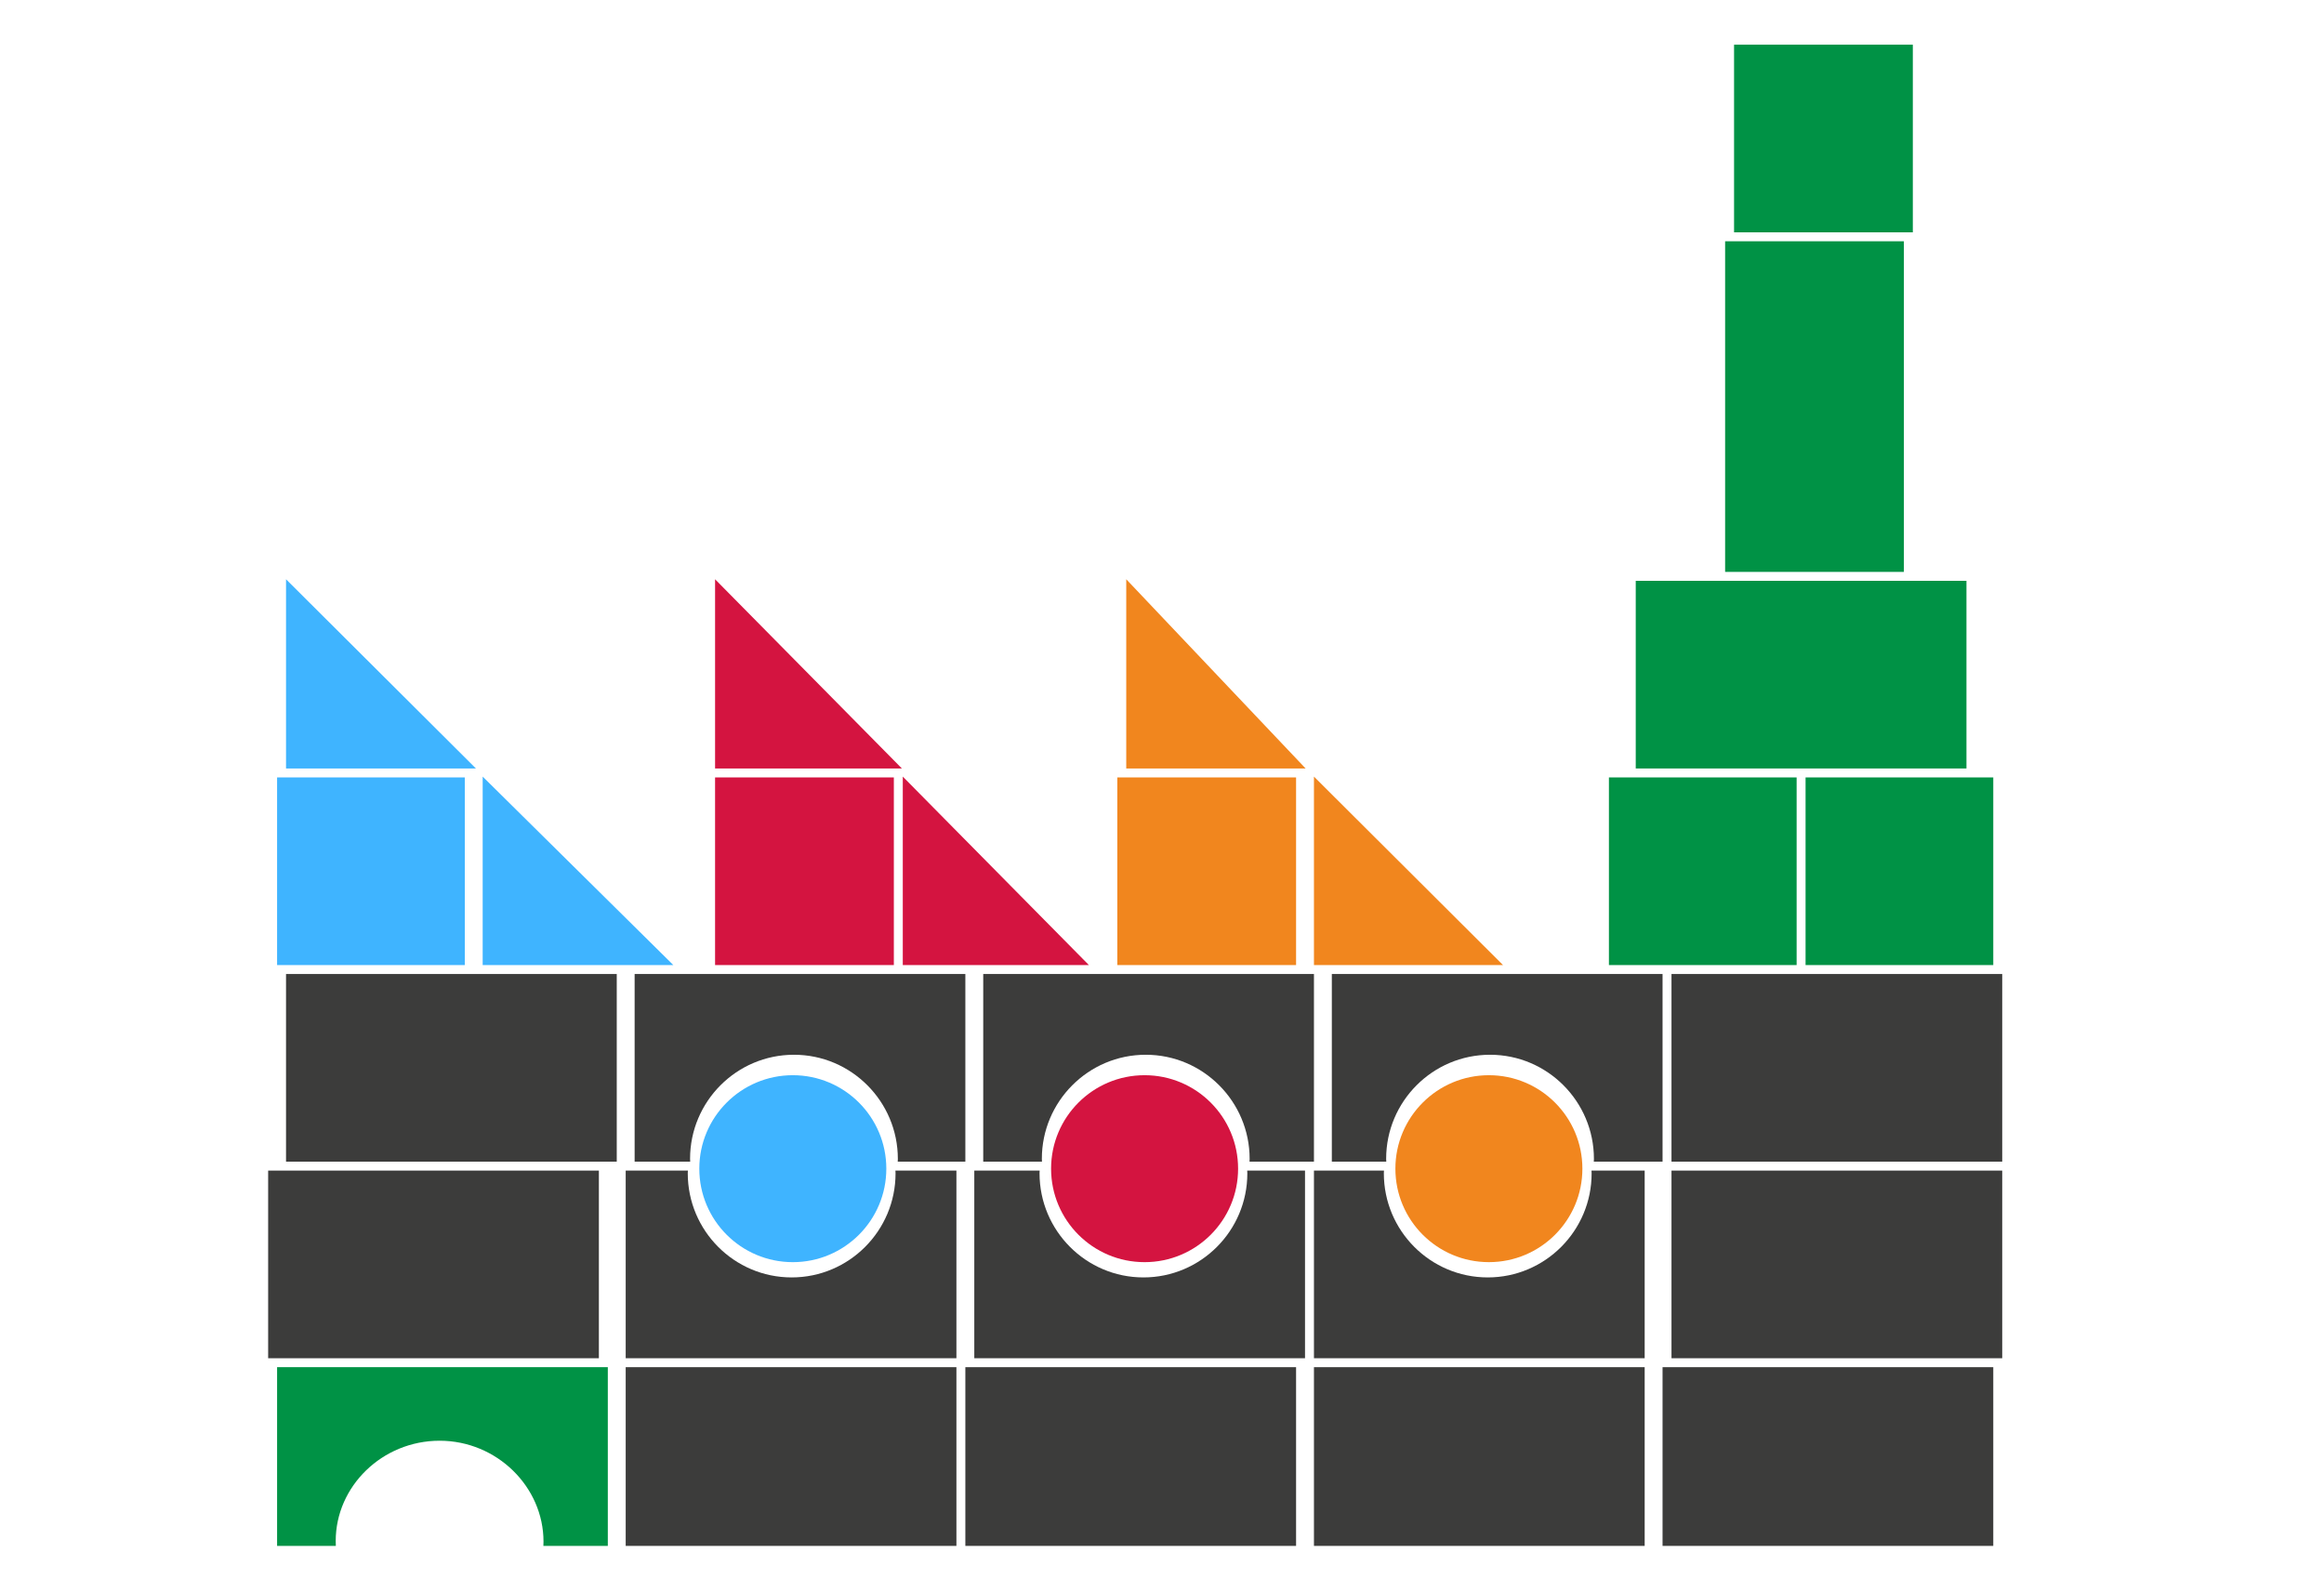 <?xml version="1.0" encoding="utf-8"?>
<!-- Generator: Adobe Illustrator 16.0.0, SVG Export Plug-In . SVG Version: 6.00 Build 0)  -->
<!DOCTYPE svg PUBLIC "-//W3C//DTD SVG 1.1//EN" "http://www.w3.org/Graphics/SVG/1.1/DTD/svg11.dtd">
<svg version="1.1" id="Layer_1" xmlns="http://www.w3.org/2000/svg" xmlns:xlink="http://www.w3.org/1999/xlink" x="0px" y="0px"
	 width="260px" height="178px" viewBox="0 0 260 178" style="enable-background:new 0 0 260 178;" xml:space="preserve">
<rect x="31" y="87" style="fill:#3FB4FF;" width="21" height="21"/>
<rect x="183" y="65" style="fill:#009245;" width="37" height="21"/>
<rect x="80" y="87" style="fill:#D41440;" width="20" height="21"/>
<rect x="194" y="5" style="fill:#009245;" width="20" height="21"/>
<path style="fill:#009245;" d="M31,153v20h6.572c-0.002,0-0.014-0.464-0.014-0.553c0-6.113,5.204-11.216,11.624-11.216
	c6.419,0,11.623,5.174,11.623,11.288c0,0.088-0.012,0.48-0.014,0.48H68v-20H31z"/>
<polygon style="fill:#3FB4FF;" points="54,86.909 75.33,108 54,108 "/>
<polygon style="fill:#3FB4FF;" points="32,64.825 53.246,86 32,86 "/>
<polygon style="fill:#D41440;" points="101,86.909 121.822,108 101,108 "/>
<polygon style="fill:#D41440;" points="80,64.825 100.9,86 80,86 "/>
<rect x="193" y="27" style="fill:#009245;" width="20" height="37"/>
<rect x="180" y="87" style="fill:#009245;" width="21" height="21"/>
<rect x="202" y="87" style="fill:#009245;" width="21" height="21"/>
<circle style="fill:#3FB4FF;" cx="88.697" cy="130.786" r="10.461"/>
<circle style="fill:#D41440;" cx="128.052" cy="130.786" r="10.461"/>
<circle style="fill:#F1861E;" cx="166.571" cy="130.786" r="10.46"/>
<g>
	<path style="fill:#3C3C3B;" d="M71,109v21h6.216c-0.002,0-0.014-0.225-0.014-0.318c0-6.419,5.204-11.645,11.623-11.645
		s11.623,5.235,11.623,11.655c0,0.093-0.012,0.308-0.014,0.308H108v-21H71z"/>
	<path style="fill:#3C3C3B;" d="M149,109v21h6.091c-0.002,0-0.014-0.225-0.014-0.318c0-6.419,5.204-11.645,11.623-11.645
		s11.623,5.235,11.623,11.655c0,0.093-0.012,0.308-0.014,0.308H186v-21H149z"/>
	<path style="fill:#3C3C3B;" d="M110,109v21h6.572c-0.002,0-0.014-0.225-0.014-0.318c0-6.419,5.204-11.645,11.624-11.645
		c6.419,0,11.623,5.235,11.623,11.655c0,0.093-0.012,0.308-0.014,0.308H147v-21H110z"/>
	<path style="fill:#3C3C3B;" d="M184,152v-21h-5.949c0.001,0,0.014,0.22,0.014,0.312c0,6.42-5.204,11.643-11.623,11.643
		c-6.419,0-11.623-5.23-11.623-11.652c0-0.092,0.012-0.303,0.014-0.303H147v21H184z"/>
	<path style="fill:#3C3C3B;" d="M146,152v-21h-6.467c0.001,0,0.014,0.22,0.014,0.312c0,6.42-5.204,11.643-11.624,11.643
		c-6.419,0-11.623-5.23-11.623-11.652c0-0.092,0.012-0.303,0.014-0.303H109v21H146z"/>
	<path style="fill:#3C3C3B;" d="M107,152v-21h-6.823c0.001,0,0.013,0.22,0.013,0.312c0,6.42-5.204,11.643-11.623,11.643
		c-6.419,0-11.623-5.23-11.623-11.652c0-0.092,0.012-0.303,0.014-0.303H70v21H107z"/>
	<rect x="147" y="153" style="fill:#3C3C3B;" width="37" height="20"/>
	<rect x="70" y="153" style="fill:#3C3C3B;" width="37" height="20"/>
	<rect x="108" y="153" style="fill:#3C3C3B;" width="37" height="20"/>
	<rect x="186" y="153" style="fill:#3C3C3B;" width="37" height="20"/>
	<rect x="32" y="109" style="fill:#3C3C3B;" width="37" height="21"/>
	<rect x="30" y="131" style="fill:#3C3C3B;" width="37" height="21"/>
	<rect x="187" y="109" style="fill:#3C3C3B;" width="37" height="21"/>
	<rect x="187" y="131" style="fill:#3C3C3B;" width="37" height="21"/>
</g>
<rect x="125" y="87" style="fill:#F1861E;" width="20" height="21"/>
<polygon style="fill:#F1861E;" points="147,86.909 168.152,108 147,108 "/>
<polygon style="fill:#F1861E;" points="126,64.825 146.068,86 126,86 "/>
</svg>
